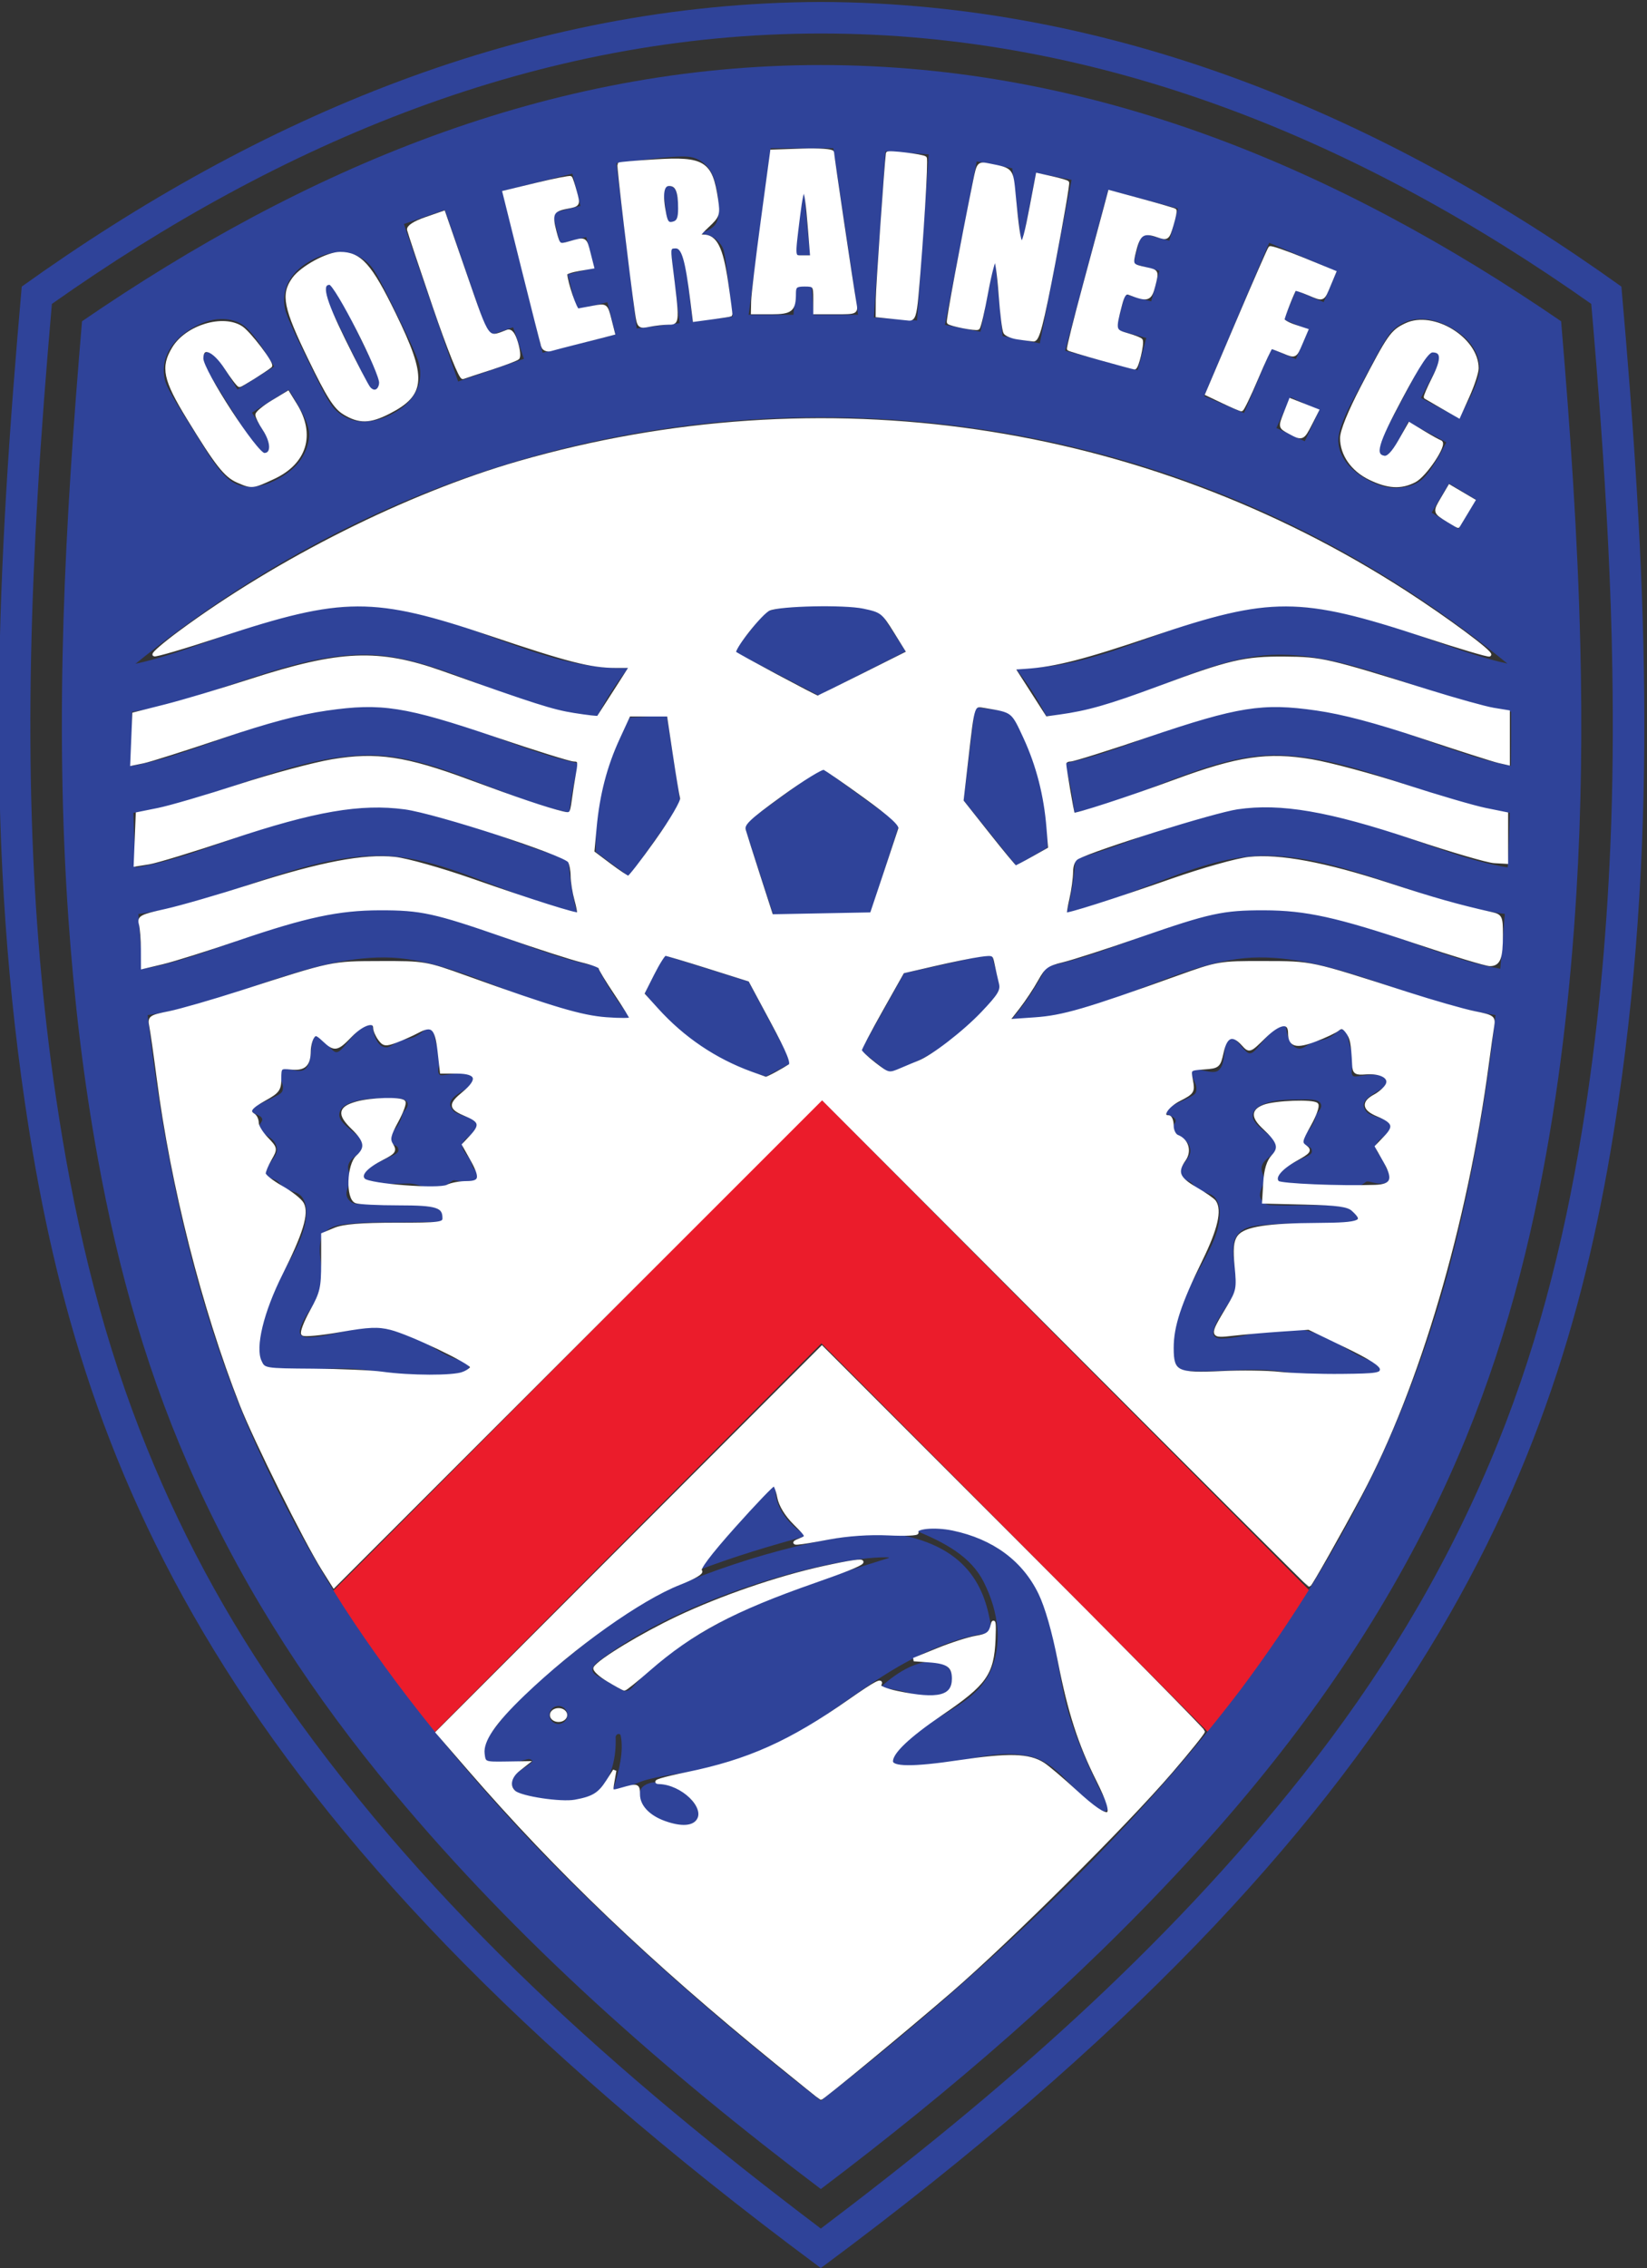 <?xml version="1.0" encoding="UTF-8" standalone="no"?>
<!-- Created with Inkscape (http://www.inkscape.org/) -->

<svg
   xmlns:dc="http://purl.org/dc/elements/1.1/"
   xmlns:cc="http://creativecommons.org/ns#"
   xmlns:rdf="http://www.w3.org/1999/02/22-rdf-syntax-ns#"
   xmlns:svg="http://www.w3.org/2000/svg"
   xmlns="http://www.w3.org/2000/svg"
   xmlns:sodipodi="http://sodipodi.sourceforge.net/DTD/sodipodi-0.dtd"
   xmlns:inkscape="http://www.inkscape.org/namespaces/inkscape"
   version="1.1"
   width="206.95"
   height="284.852"
   id="svg2"
   xml:space="preserve"
   inkscape:version="0.48.2 r9819"
   sodipodi:docname="Coleraine_FC.svg"><rect width="100%" height="100%" fill="#333333" stroke="none"/><sodipodi:namedview
     pagecolor="#ffffff"
     bordercolor="#666666"
     borderopacity="1"
     objecttolerance="10"
     gridtolerance="10"
     guidetolerance="10"
     inkscape:pageopacity="0"
     inkscape:pageshadow="2"
     inkscape:window-width="1024"
     inkscape:window-height="718"
     id="namedview14"
     showgrid="false"
     fit-margin-top="0"
     fit-margin-left="0"
     fit-margin-right="0"
     fit-margin-bottom="0"
     inkscape:zoom="1.4096604"
     inkscape:cx="-42.252802"
     inkscape:cy="127.41487"
     inkscape:window-x="-8"
     inkscape:window-y="-8"
     inkscape:window-maximized="1"
     inkscape:current-layer="g12" /><defs
     id="defs6" /><g
     transform="matrix(0.502,0,0,-0.502,-169.407,277.268)"
     id="g10"><g
       transform="scale(0.1,0.1)"
       id="g12"><path
         d="m 4147.599,1481.963 1283.5,1289.86 1293.72,-1300.66 -258.02,-350.18 -1036.09,1041.23 -1025.19,-1030.27 -257.92,350.02"
         inkscape:connector-curvature="0"
         id="path16"
         style="fill:#eb1c2b;fill-opacity:1;fill-rule:evenodd;stroke:none" /><path
         d="m 3429.077,4806.253 c 591.932,423.95 1263.052,709.87 2000.442,712.09 737.39,-2.22 1411.59,-288.14 2003.52,-712.09 61.08,-691.05 93.7,-1349.58 -7.69,-2040.47 -132.13,-900.44 -473.73,-1786.98 -1987.75,-2910.624 -2.4,-1.73 -5.21,-3.761 -8.53,-6.101 -2.82,2.086 -5.64,4.179 -8.46,6.265 -1513.87,1123.59 -1851.72,2010.05 -1983.844,2910.46 -101.387,690.89 -68.766,1349.42 -7.688,2040.47 z m 2000.442,633.18 c 707.65,0 1354.74,-271.9 1928.09,-676.52 17.44,-200.07 32.38,-400.23 42.31,-600.81 5.19,-104.71 8.81,-209.38 10.48,-314.2 2.34,-146.37 1.32,-292.4 -4.88,-438.66 -10.2,-240.31 -32.25,-477.78 -71.09,-715.17 -47.15,-288.29 -117.16,-562.11 -231.37,-831.34 -120.92,-285.03 -276.09,-538.89 -468.1,-781.54 -346.26,-437.596 -761.35,-797.749 -1205.74,-1133.475 -503.63,380.523 -971.91,794.275 -1336.73,1312.235 -152.12,215.98 -272.96,440.29 -368.4,686.68 -104.68,270.23 -166.8,544.37 -209.27,830.67 -34.21,230.68 -53.1,461.59 -60.523,694.65 -8.676,272.6 -1.215,544.22 14.723,816.43 9.28,158.37 21.71,316.49 35.48,474.53 572.87,404.32 1217.8,676.52 1925.02,676.52"
         inkscape:connector-curvature="0"
         id="path18"
         style="fill:#2f4399;fill-opacity:1;fill-rule:evenodd;stroke:none" /><path
         d="m 5429.519,5360.523 c 682.32,0 1295.18,-259.23 1852.65,-641.05 22.8,-269.79 41.56,-539.99 48.08,-810.72 4.99,-207.13 2.73,-413.51 -9.86,-620.34 -15.28,-250.81 -43.75,-498.3 -93.27,-744.74 -57.5,-286.15 -142.31,-553.62 -272.49,-815.14 -161.16,-323.78 -367.52,-603.58 -612.45,-869.05 -277.65,-300.918 -586.27,-566.062 -912.96,-812.871 -391.02,295.426 -756.84,617.426 -1070.74,994.211 -198.56,238.34 -362.35,488 -491.57,770.27 -120.19,262.52 -195.87,530.14 -247.4,813.92 -36.21,199.4 -59.6,399.13 -73.72,601.27 -17.34,248.29 -19.79,495.97 -12.24,744.71 7.59,250.04 25.33,499.24 46.4,748.49 556.85,381.59 1167.8,641.04 1849.57,641.04 z m -1368.49,-754.36 -91.86,-57.41 -38.45,61.54 c -11.18,17.89 -19.2,28.41 -23.93,31.66 -4.69,3.19 -10.41,2.73 -17.11,-1.47 -7.6,-4.74 -10.69,-10.4 -9.43,-17.07 1.39,-6.7 7.61,-18.97 18.78,-36.85 l 102.56,-164.13 c 10.75,-17.21 18.78,-27.73 24.05,-31.69 5.4,-3.99 11.57,-3.76 18.72,0.71 6.86,4.28 9.69,9.69 8.47,16.28 -1.17,6.52 -7.73,19.51 -19.84,38.88 l -27.65,44.26 91.86,57.4 8.57,-13.72 c 22.81,-36.5 36.4,-64.05 40.8,-82.54 4.41,-18.48 1.32,-39.06 -9.18,-61.57 -10.48,-22.51 -28.68,-41.96 -54.53,-58.11 -26.97,-16.86 -52.25,-25.81 -75.77,-26.95 -23.54,-1.13 -43.59,5.09 -60.01,18.76 -16.45,13.75 -35.49,37.91 -57.14,72.55 l -64.47,103.19 c -15.93,25.48 -26.95,45.11 -33.2,58.92 -6.17,13.86 -8.71,29.36 -7.35,46.58 1.29,17.17 7.46,33.98 18.58,50.35 11.15,16.29 26.67,30.76 46.56,43.19 27.12,16.94 52.78,25.62 76.87,26.17 24.15,0.49 43.85,-5.34 59.21,-17.49 15.29,-12.2 33.27,-34.84 53.9,-67.85 l 20.99,-33.59 z m 323.35,97.08 c 18.37,-37.66 30.48,-64.7 36.37,-81.18 5.84,-16.6 7.29,-33.58 4.29,-51.08 -3,-17.49 -10.79,-33.6 -23.27,-48.29 -12.48,-14.69 -29.34,-27.21 -50.43,-37.5 -20.05,-9.78 -39.67,-15.24 -58.82,-16.47 -19.22,-1.26 -36.79,2.29 -52.89,10.66 -16.11,8.37 -28.84,19.85 -38.25,34.32 -9.36,14.59 -23.48,41.14 -42.27,79.67 l -31.24,64.04 c -18.37,37.66 -30.48,64.7 -36.33,81.29 -5.89,16.48 -7.33,33.47 -4.25,51 3,17.5 10.71,33.57 23.27,48.3 12.48,14.69 29.26,27.18 50.42,37.5 20.06,9.78 39.68,15.24 58.82,16.47 19.15,1.23 36.8,-2.29 52.9,-10.66 16.1,-8.37 28.84,-19.85 38.17,-34.36 9.44,-14.56 23.44,-41.06 42.27,-79.67 l 31.24,-64.04 z m -157.36,75.54 c -8.51,17.45 -14.89,28.12 -19.25,32.05 -4.25,3.9 -9.39,4.42 -15.39,1.49 -5.13,-2.5 -8.04,-6.36 -8.8,-11.62 -0.87,-5.22 3.44,-17.48 12.88,-36.83 l 85.26,-174.81 c 10.64,-21.8 18.13,-34.76 22.33,-38.97 4.24,-4.28 9.66,-4.77 16.13,-1.61 6.64,3.23 9.4,8.2 8.44,14.97 -1.07,6.8 -6.9,21.17 -17.68,43.27 l -83.92,172.06 z m 261.12,219.31 108.52,-315.14 62.3,21.44 27.14,-78.83 -164.8,-56.74 -135.66,393.98 102.5,35.29 z m 143.91,47.02 175.34,43.72 20.17,-80.89 -70.15,-17.49 19.1,-76.64 65.64,16.37 19.19,-76.98 -65.64,-16.36 22.17,-88.91 77.15,19.23 20.17,-80.89 -182.34,-45.46 -100.8,404.3 z m 285.33,69.93 76.12,9.35 c 50.75,6.23 85.34,8.53 103.79,6.81 18.44,-1.72 34.32,-9.95 47.62,-24.6 13.32,-14.74 22.14,-39.68 26.47,-74.99 3.96,-32.18 2.6,-54.29 -4.06,-66.35 -6.58,-12.05 -21.55,-20.62 -44.82,-25.69 21.93,-2.7 37.18,-8 45.6,-15.99 8.32,-7.92 13.94,-15.47 16.59,-22.66 2.74,-7.19 6.12,-27.49 10.22,-60.88 l 13.39,-109.09 -99.84,-12.25 -16.87,137.42 c -2.72,22.15 -6.23,35.61 -10.37,40.5 -4.14,4.8 -13.62,6.38 -28.36,4.58 l 22.9,-186.52 -107.6,-13.21 -50.78,413.57 z m 116.28,-57.5 11.3,-92 c 12.03,1.48 20.29,4.18 24.76,8.09 4.48,3.92 5.59,15.03 3.35,33.25 l -2.78,22.67 c -1.61,13.17 -5.02,21.42 -10.23,24.95 -5.21,3.52 -14.02,4.56 -26.4,3.04 z m 426.72,94.87 62.02,-416.68 -110.95,0 -5.36,74.94 -38.92,0 -6.41,-74.94 -112.19,0 55.08,416.68 156.73,0 z m -57.37,-267.95 c -5.53,47.18 -10.98,105.52 -16.51,174.83 -10.98,-79.68 -17.84,-137.93 -20.56,-174.83 l 37.07,0 z m 296.17,252.6 -29.07,-415.67 -108.14,7.56 29.07,415.67 108.14,-7.56 z m 357.71,-63.67 -79.51,-409.03 -93.23,18.12 -19.22,196.69 -36.14,-185.93 -88.91,17.28 79.5,409.03 88.92,-17.28 23.87,-195.81 35.8,184.2 88.92,-17.27 z m 91.74,-25.1 174.55,-46.78 -21.58,-80.53 -69.84,18.72 -20.44,-76.29 65.34,-17.51 -20.53,-76.63 -65.34,17.51 -23.71,-88.51 76.79,-20.57 -21.58,-80.54 -181.51,48.64 107.85,402.49 z m 402.84,-132.48 168.93,-71.7 -32.57,-76.75 -69.15,29.35 -30.86,-72.7 61.55,-26.12 -31,-73.03 -61.54,26.12 -68.38,-161.08 -99.79,42.36 162.81,383.55 z m 125.05,-419.55 -35.9,-76.99 -71.19,33.19 35.91,77 71.18,-33.2 z m 350.43,-19.31 -95.65,50.85 34.07,64.07 c 9.9,18.62 15,30.83 15.46,36.56 0.42,5.65 -2.85,10.37 -9.83,14.08 -7.91,4.2 -14.36,4.05 -19.5,-0.38 -5.11,-4.55 -12.62,-16.07 -22.52,-34.69 l -90.87,-170.88 c -9.52,-17.92 -14.62,-30.13 -15.41,-36.68 -0.76,-6.66 2.53,-11.89 9.98,-15.85 7.13,-3.79 13.23,-3.55 18.33,0.8 5.06,4.28 13.03,16.46 23.75,36.62 l 24.5,46.08 95.64,-50.85 -7.59,-14.27 c -20.21,-38.01 -37.27,-63.57 -51.08,-76.62 -13.81,-13.06 -33.18,-20.67 -57.91,-22.84 -24.74,-2.17 -50.69,3.87 -77.6,18.18 -28.08,14.92 -48.48,32.34 -61.22,52.15 -12.75,19.81 -17.39,40.29 -13.75,61.34 3.67,21.13 15.07,49.69 34.25,85.76 l 57.13,107.43 c 14.1,26.53 25.59,45.89 34.43,58.21 8.91,12.27 21.07,22.23 36.66,29.66 15.51,7.47 33.16,10.53 52.89,9.09 19.69,-1.52 39.97,-7.73 60.68,-18.73 28.24,-15.02 48.58,-32.9 61.11,-53.49 12.49,-20.67 17.3,-40.64 14.46,-60.03 -2.93,-19.33 -13.54,-46.23 -31.82,-80.59 l -18.59,-34.98 z m 42.2,-203.82 -43.75,-72.81 -67.32,40.45 43.75,72.81 67.32,-40.45 z m -376.07,-275.54 c -1.52,0.24 -3.04,0.47 -4.56,0.7 -1.92,0.3 -3.84,0.6 -5.77,0.88 -1.42,0.21 -2.85,0.4 -4.28,0.61 -1.98,0.28 -3.95,0.56 -5.93,0.82 -1.47,0.2 -2.95,0.38 -4.42,0.57 -2.01,0.26 -4.01,0.51 -6.03,0.76 -1.48,0.18 -2.97,0.34 -4.46,0.52 -1.88,0.21 -3.75,0.42 -5.63,0.62 -1.67,0.18 -3.34,0.35 -5.02,0.52 -1.84,0.18 -3.69,0.36 -5.54,0.53 -1.63,0.15 -3.26,0.3 -4.9,0.44 -1.88,0.17 -3.76,0.32 -5.65,0.47 -1.6,0.12 -3.2,0.25 -4.8,0.36 -2.02,0.15 -4.05,0.28 -6.07,0.41 -1.55,0.1 -3.09,0.2 -4.64,0.29 -1.92,0.11 -3.85,0.21 -5.78,0.3 -1.66,0.09 -3.32,0.18 -4.98,0.25 -2.03,0.09 -4.06,0.15 -6.1,0.22 -1.54,0.06 -3.09,0.12 -4.64,0.16 -2.34,0.07 -4.69,0.11 -7.04,0.16 -1.26,0.02 -2.51,0.05 -3.76,0.07 -3.63,0.05 -7.28,0.07 -10.95,0.06 -217.88,-0.44 -423.93,-163.72 -656.29,-155.13 29.73,-36.78 55.75,-76.99 77.46,-119.98 192.6,3.48 388.11,152.22 580.67,153.18 3.15,0.01 6.3,0.01 9.44,-0.04 0.95,-0.01 1.89,-0.04 2.84,-0.06 2.22,-0.04 4.44,-0.09 6.65,-0.15 1.13,-0.04 2.26,-0.09 3.39,-0.14 1.96,-0.07 3.92,-0.14 5.88,-0.24 1.46,-0.07 2.94,-0.16 4.4,-0.24 1.66,-0.1 3.33,-0.19 4.99,-0.3 1.44,-0.09 2.87,-0.2 4.3,-0.3 1.7,-0.13 3.39,-0.25 5.09,-0.39 1.45,-0.12 2.91,-0.25 4.36,-0.38 1.69,-0.15 3.38,-0.31 5.07,-0.47 1.42,-0.14 2.85,-0.29 4.27,-0.44 1.65,-0.18 3.3,-0.36 4.95,-0.54 1.55,-0.18 3.1,-0.37 4.65,-0.55 1.59,-0.2 3.2,-0.39 4.79,-0.6 l 4.22,-0.56 c 1.72,-0.23 3.44,-0.47 5.15,-0.72 1.48,-0.21 2.97,-0.42 4.44,-0.65 1.58,-0.24 3.16,-0.48 4.74,-0.73 1.51,-0.24 3.04,-0.48 4.55,-0.73 1.56,-0.26 3.11,-0.52 4.67,-0.79 1.58,-0.26 3.17,-0.54 4.75,-0.82 1.62,-0.29 3.23,-0.58 4.84,-0.88 1.37,-0.25 2.74,-0.5 4.1,-0.76 1.93,-0.37 3.85,-0.75 5.78,-1.13 l 3.42,-0.67 c 2.12,-0.43 4.25,-0.88 6.37,-1.33 l 2.84,-0.59 c 2.16,-0.46 4.32,-0.94 6.48,-1.42 l 2.95,-0.65 c 144.36,-32.55 286.59,-101.79 438.57,-125.45 l 0.14,-0.03 c 0.18,-45.11 0,-90.22 -0.61,-135.34 -184.22,34.52 -362.24,149 -596.33,148.53 -174.45,-0.35 -341.3,-105.1 -520.14,-142.45 11.45,-39.63 19.5,-80.82 23.82,-123.18 165.76,33.39 333.04,142.87 498.15,143.7 198.64,0.99 386.19,-114.6 591.97,-144.08 -1.15,-38.45 -2.61,-76.89 -4.42,-115.34 -0.36,-7.15 -0.73,-14.3 -1.11,-21.45 -189.97,30.58 -371.47,151.78 -612.33,151.3 -158.03,-0.32 -309.82,-86.31 -469.95,-130.26 -2.83,-46.22 -10.1,-91.15 -21.37,-134.35 164.12,34.55 329.7,141.87 493.15,142.68 202.28,1.01 393.05,-118.87 603.28,-145.6 -3.24,-45.79 -6.97,-91.53 -11.23,-137.22 -187.64,32.23 -367.76,150.73 -605.91,150.25 -177.57,-0.36 -347.27,-108.88 -529.77,-144.38 -23.85,-47.62 -52.98,-91.83 -86.57,-131.79 l 32.53,0.97 c 194.21,0.97 391.43,152.3 585.64,153.27 198.7,0.99 386.29,-114.66 592.14,-144.1 -7.76,-68.48 -16.78,-136.84 -27.19,-205.04 -25.25,-160.64 -58,-319.36 -102.01,-475.96 -44.76,-154.59 -100.3,-304.2 -168.67,-449.93 -94.51,-196.65 -208.54,-380.51 -339.02,-555.23 -114.33,-150.39 -238.55,-291.26 -369.97,-426.89 -213.14,-216.912 -441.98,-416.455 -681.92,-603.166 l -1.53,1.188 c -257.63,201.695 -502.61,416.156 -728.7,652.918 -170.91,182.09 -328.78,372.95 -464.76,582.59 -96,150.83 -179.12,307.78 -248.35,472.65 -94.43,230.9 -157.14,470.05 -200.24,715.47 -16.6,96.73 -30.31,193.79 -41.49,291.19 206.42,29.1 394.42,145.3 593.59,144.31 194.21,-0.97 391.43,-152.3 585.64,-153.27 l 32.53,-0.97 c -33.58,39.96 -62.72,84.17 -86.57,131.79 -182.5,35.5 -352.2,144.02 -529.77,144.38 -238.83,0.48 -419.3,-118.7 -607.52,-150.53 l -1,10.57 c -3.77,42.23 -7.11,84.48 -10.03,126.75 210.79,26.37 401.96,146.8 604.69,145.78 163.45,-0.81 329.03,-108.13 493.16,-142.68 -11.28,43.2 -18.55,88.13 -21.38,134.35 -160.12,43.95 -311.92,129.94 -469.95,130.26 -241.36,0.48 -423.12,-121.23 -613.51,-151.5 -2.34,45.58 -4.2,91.18 -5.64,136.81 206.29,29.17 394.2,145.25 593.26,144.26 165.11,-0.83 332.39,-110.31 498.15,-143.7 4.32,42.36 12.37,83.55 23.83,123.18 -178.85,37.35 -345.7,142.1 -520.14,142.45 -234.74,0.47 -413.09,-114.64 -597.84,-148.82 -0.2,13.17 -0.38,26.33 -0.51,39.49 -0.22,31.97 -0.25,63.95 -0.09,95.91 112.64,17.28 219.91,59.75 326.64,93.94 l 0.43,0.14 c 31.54,10.1 63.04,19.48 94.62,27.26 l 0.57,0.14 c 2.95,0.73 5.9,1.44 8.86,2.13 l 1.07,0.25 c 2.61,0.61 5.24,1.22 7.86,1.81 l 3.11,0.69 c 2.12,0.47 4.24,0.94 6.37,1.4 l 2.82,0.59 c 2.15,0.45 4.3,0.9 6.45,1.34 l 3.16,0.63 c 2.04,0.4 4.06,0.8 6.1,1.18 l 3.73,0.7 c 1.74,0.32 3.48,0.64 5.23,0.95 1.41,0.25 2.82,0.49 4.23,0.74 1.78,0.3 3.56,0.6 5.34,0.89 l 4.01,0.65 c 1.71,0.26 3.41,0.53 5.11,0.79 1.43,0.21 2.85,0.42 4.28,0.63 1.73,0.24 3.46,0.48 5.19,0.72 l 4.27,0.57 c 1.57,0.2 3.14,0.39 4.72,0.58 1.57,0.19 3.13,0.38 4.7,0.56 1.62,0.18 3.24,0.36 4.86,0.53 1.49,0.16 2.98,0.31 4.48,0.46 1.55,0.15 3.11,0.29 4.67,0.43 1.6,0.15 3.19,0.29 4.78,0.42 1.53,0.13 3.06,0.24 4.59,0.35 1.6,0.12 3.19,0.24 4.79,0.34 1.52,0.11 3.05,0.19 4.57,0.27 1.59,0.1 3.18,0.2 4.77,0.27 1.88,0.1 3.76,0.16 5.64,0.23 1.21,0.05 2.42,0.11 3.63,0.15 1.98,0.06 3.97,0.09 5.95,0.13 1.2,0.03 2.4,0.06 3.6,0.08 3.12,0.04 6.25,0.05 9.38,0.04 192.55,-0.96 388.06,-149.7 580.66,-153.18 21.72,42.99 47.73,83.2 77.46,119.98 -232.36,-8.59 -438.41,154.69 -656.29,155.13 -3.68,0.01 -7.35,-0.01 -11,-0.06 -1.14,-0.02 -2.26,-0.05 -3.39,-0.07 -2.49,-0.04 -4.97,-0.09 -7.44,-0.16 -1.41,-0.04 -2.82,-0.09 -4.23,-0.15 -2.2,-0.07 -4.41,-0.14 -6.6,-0.24 -1.55,-0.07 -3.09,-0.15 -4.63,-0.22 -2.03,-0.11 -4.05,-0.21 -6.07,-0.32 -1.52,-0.09 -3.03,-0.19 -4.55,-0.29 -2.06,-0.13 -4.12,-0.26 -6.18,-0.41 -1.55,-0.11 -3.09,-0.24 -4.64,-0.36 -1.97,-0.16 -3.94,-0.32 -5.91,-0.48 l -4.65,-0.42 c -1.93,-0.18 -3.85,-0.37 -5.77,-0.56 -1.65,-0.17 -3.3,-0.34 -4.94,-0.52 -1.87,-0.2 -3.73,-0.41 -5.59,-0.62 -1.52,-0.17 -3.04,-0.34 -4.56,-0.53 -1.99,-0.24 -3.98,-0.49 -5.96,-0.74 -1.48,-0.19 -2.95,-0.38 -4.43,-0.58 -2,-0.26 -4,-0.54 -5.99,-0.83 -1.42,-0.2 -2.85,-0.4 -4.27,-0.61 -1.94,-0.28 -3.88,-0.59 -5.83,-0.89 -1.49,-0.23 -2.98,-0.45 -4.46,-0.69 -2.24,-0.36 -4.47,-0.73 -6.7,-1.11 -1.05,-0.17 -2.1,-0.34 -3.15,-0.52 -2.69,-0.47 -5.37,-0.94 -8.04,-1.43 l -2.11,-0.38 c -6.77,-1.25 -13.49,-2.57 -20.17,-3.96 l -1.38,-0.29 c -2.95,-0.62 -5.9,-1.25 -8.84,-1.89 l -1.03,-0.24 c -2.87,-0.63 -5.72,-1.27 -8.58,-1.93 l -2.66,-0.62 c -2.47,-0.58 -4.94,-1.16 -7.4,-1.75 l -2.35,-0.57 c -2.43,-0.59 -4.86,-1.19 -7.28,-1.8 l -2.7,-0.68 c -2.48,-0.63 -4.96,-1.26 -7.43,-1.91 l -2,-0.53 c -2.61,-0.68 -5.23,-1.38 -7.83,-2.09 l -1.79,-0.48 c -2.83,-0.77 -5.66,-1.55 -8.48,-2.34 l -0.85,-0.24 c -3.11,-0.88 -6.21,-1.76 -9.3,-2.65 l -0.18,-0.05 c -119.41,-34.53 -227.21,-84 -336.45,-107.57 l -0.04,-0.01 c 619.61,500.79 1258.67,616.69 1715.9,616.69 448.62,-0.01 1102.86,-112.87 1718.34,-616.23 -108.47,23.73 -215.61,72.76 -334.18,107.06 l -1,0.28 c -2.8,0.81 -5.61,1.61 -8.42,2.4 l -1.83,0.51 c -2.5,0.7 -4.99,1.39 -7.5,2.07 l -2.84,0.77 c -2.19,0.59 -4.39,1.18 -6.59,1.76 l -3.29,0.86 c -2.06,0.54 -4.11,1.06 -6.18,1.59 l -3.74,0.94 c -2.1,0.53 -4.2,1.05 -6.31,1.56 l -3.09,0.76 c -2.28,0.54 -4.56,1.08 -6.85,1.61 l -3.14,0.73 c -2.49,0.58 -5,1.14 -7.5,1.69 l -2.08,0.47 c -2.58,0.56 -5.17,1.11 -7.76,1.66 l -2.44,0.51 c -6.62,1.38 -13.28,2.69 -19.98,3.93 l -0.14,0.02 -0.4,0.07 c -3.24,0.6 -6.48,1.18 -9.74,1.74 l -2.65,0.44 c -2.37,0.4 -4.74,0.8 -7.13,1.18 z m -1261.94,-394.79 194.7,-141.46 -74.37,-228.89 -240.67,0 -74.37,228.89 194.71,141.46 z m -7.55,180.43 218.01,110.27 -62.83,97.54 c -47.08,13.49 -96.57,20.73 -147.67,20.73 -48.95,0 -96.44,-6.61 -141.74,-19.03 l -77.78,-99.24 212.01,-110.27 z m -345.5,-271.37 -34.47,221.21 -92.94,-4.97 c -53.8,-91.83 -84.92,-200.18 -84.92,-316.25 0,-6.73 0.15,-13.42 0.35,-20.1 l 83.25,-61.75 128.73,181.86 z m 708.43,9.02 28.45,233.24 87.92,-11.74 c 59.1,-94.79 93.55,-208.39 93.55,-330.53 0,-3.05 -0.06,-6.07 -0.1,-9.11 l -78.08,-45.67 -131.74,163.81 z m -148.66,-432.33 218.82,48.41 23.35,-89.67 c -70.18,-97.16 -167.71,-170.92 -280.39,-208.23 l -70.19,55.57 108.41,193.92 z m -389.47,-21.05 -212.8,66.45 -47.11,-95.25 c 75.84,-101.16 181.8,-175.73 303.49,-208.43 l 64.83,34.29 -108.41,202.94"
         inkscape:connector-curvature="0"
         id="path20"
         style="fill:#2f4399;fill-opacity:1;fill-rule:evenodd;stroke:none" /><path
         d="m 4706.599,1115.164 c 2.58,2.21 -3.05,9.43 -12.71,6.74 -20.24,-5.62 -41.73,-12.11 -62.79,-12.71 -9.76,-0.28 -10.24,1.49 -22.99,1.45 -29.67,-0.09 -28,45.34 -15.03,62.4 19.96,26.26 40.48,55.5 66.82,83.73 40.37,43.26 92.34,84.47 143.9,126.3 80.43,65.26 163.34,129.25 255.38,168.87 186.68,80.35 452.07,150.85 571.36,130.81 188.95,-37.11 215.51,-161.39 227.05,-245.09 -70.67,-4 -161.73,-42.12 -234.58,-84.19 -112.51,-64.97 -202.13,-148.11 -317.24,-198.47 -167.96,-73.48 -209.54,-59.37 -306.61,-82.94 -33.71,-8.18 -44.98,-21.14 -90.33,-26.83 16.14,48.8 27.24,97.19 19.53,135.32 -1.69,8.4 -13.09,4.24 -12.77,-3.75 1.91,-49.17 -9.97,-99.1 -37.58,-128.56 -21.73,-23.17 -52.42,-28.28 -83.45,-30.08 -40.64,-2.35 -85.97,3.33 -123.29,19.55 -13.16,5.72 -24.28,30.25 -8.29,45.1 13.32,12.37 25.15,16.45 43.62,32.35 z m 276.17,-62.91 c -18.83,-18 0.53,-57.98 28.55,-73.63 33.62,-18.78 89.64,-32.23 106.69,-13.53 20.35,22.34 -12.17,59.96 -37.57,78.14 -26.55,19 -74.07,31.57 -97.67,9.02 z m 592.05,246.44 c 58.11,2.51 90.46,-24.14 139.76,-19.53 29.38,2.74 47.43,23.16 45.08,43.57 -3.55,30.79 -24.55,43.2 -48.09,43.58 -49.73,0.8 -96.68,-31.06 -136.75,-67.62 z m -272.07,500.93 c -62.4,-66.56 -122.69,-135.18 -181.92,-205.58 88.71,34.08 181.93,62.14 275.15,87.21 -38.05,17.16 -82.15,67.77 -79.32,112.58 0.67,10.67 -5.27,15 -13.91,5.79 z m 364.97,-105.98 c 93.06,26.02 224.87,-32.57 288.18,-121.57 59.24,-83.28 59.42,-199.6 86.09,-306.86 20.74,-83.43 64.49,-180.81 103.03,-253 10.78,-20.19 -5.91,-26.28 -22.51,-15 -66.12,44.92 -99.05,116.9 -171.11,132.08 -107.53,22.66 -181.04,-31.46 -330.2,-22.52 -20.14,1.21 -15.85,13.25 -10.51,21.02 69.38,100.93 191.85,115.74 238.65,205.62 37.45,71.94 24.81,157.44 -12.01,231.15 -32.37,64.81 -97.56,99.06 -169.61,129.08 z m -800.34,-361.69 c 19.22,-11.43 38.91,-22.08 58.15,-33.48 9,-5.33 18.93,-11.2 32.51,3.86 66.13,73.35 141.07,119.98 221.99,163.7 112.92,61 248.42,106.28 403.16,154.31 19.71,6.12 22.08,6.71 8.26,6.78 -135.93,0.63 -507.97,-97.44 -720.82,-262.03 -13.83,-10.69 -19.48,-23.48 -3.25,-33.14 z m -94.99,-76.84 c 12.45,0 22.54,-10.09 22.54,-22.54 0,-12.45 -10.09,-22.54 -22.54,-22.54 -12.45,0 -22.54,10.09 -22.54,22.54 0,12.45 10.09,22.54 22.54,22.54"
         inkscape:connector-curvature="0"
         id="path22"
         style="fill:#2f4399;fill-opacity:1;fill-rule:evenodd;stroke:none" /><path
         d="m 4141.129,2496.183 c 3.89,-105.35 -114.27,-187.57 -118.79,-353.35 -0.46,-17.06 8.57,-45.01 39.09,-46.6 77.59,-4.04 154.91,9.45 229.5,-0.51 84.79,-11.31 164.9,-22.21 242.62,-7.76 21.95,4.08 15.68,27.54 5.27,29.31 -64.2,10.91 -106.78,65.89 -189.46,81.96 -74.14,14.4 -139.07,-20.95 -203.72,-21.81 -13.06,-0.17 -22.86,5.24 -20.3,18.05 7.48,37.42 53.74,80.09 56.38,111.26 3.39,39.99 -12.09,73.35 -4.51,112.77 1.6,8.34 8.47,20.21 18.96,27.78 15.19,10.95 36.1,12.81 58.97,14.78 29.41,2.53 61.57,3.31 83.78,3.18 45.46,-0.26 89.04,0.99 129.98,0.87 39.44,-0.12 3.11,38.38 -10.53,41.34 -25.48,5.54 -57.53,3.32 -82.75,3.39 -36.85,0.1 -71.31,-1.41 -108.2,0.37 -16.02,0.78 -25.1,14.83 -25.55,24.06 -0.69,13.93 9.77,25.13 9.77,39.09 0,14.91 -9.23,21.96 -4.52,36.09 6.95,20.85 38.26,26.9 37.6,48.87 -0.7,23.38 -62.42,48.04 -60.87,75.89 0.47,8.51 4.88,16.81 16.38,23.42 14.79,8.51 37.74,14.25 60.2,15.71 24.44,1.59 12.48,0.29 45.2,1.21 26.24,0.74 49.12,0.13 49.6,-15.48 0.34,-11.12 -11.7,-16.59 -13.48,-25.32 -3.03,-14.79 -10.87,-27.87 -18.09,-36.11 -8.19,-9.34 -15.58,-13.55 -14.29,-26.52 1.83,-18.32 21.26,-8.61 22.56,-25.59 0.81,-10.58 -16.73,-14.35 -31.63,-22.23 -14.28,-7.54 -32.32,-15.47 -42.8,-22.86 -8.44,-5.96 -13.53,-14.57 -12.47,-21.99 1.07,-7.43 8.3,-13.66 15.49,-14.86 29.72,-4.96 66.91,-2.48 97.35,-2.23 24.5,0.19 44.16,-15.16 70.76,-12.75 15.13,1.37 24.92,10.38 39.37,20.23 4.57,2.6 18.88,-3.86 31.98,-4.66 9.97,-0.62 20.99,0.66 26.54,6.55 5.54,5.9 5.62,16.4 -4.79,26.7 -7.13,7.05 -5.02,16.76 -13.98,28.53 -7.91,10.39 -15.45,20.47 -15.7,29.32 -0.59,21.06 31.54,26.99 36.82,47.38 6.13,23.67 -36.49,24.21 -56.37,37.59 -4.07,2.73 -9.54,10.68 -10.82,16.45 -5.33,23.87 46.02,39.98 57.43,54.97 2.51,3.29 3.03,19.38 -6.75,21.79 -38.88,9.54 -72.55,-6.93 -78.2,0.75 -7.61,10.36 2.74,23.98 2.14,36.08 -1.13,23.11 -13.48,41.81 -14.92,69.18 -0.43,7.96 -11.68,14.15 -20.28,8.28 -9.01,-6.15 -16.54,-14.46 -29.57,-20.07 -13.03,-5.62 -25.5,-5.66 -32.19,-7.61 -14.27,-4.15 -26.37,-18.43 -38.23,-18.18 -18.64,0.39 -29.76,22.9 -33.83,51.11 -2.25,15.55 -17.12,7.77 -21.04,4.51 -40.6,-33.74 -54.13,-66.53 -69.18,-67.66 -11.64,-0.87 -29.25,32.2 -44.34,39.85 -4.81,2.44 -10.38,1.06 -12.79,-3.76 -10.34,-20.7 -2.87,-63.63 -22.17,-78.91 -15.11,-11.96 -55.06,9.31 -64.27,1.48 -4.88,-4.16 -1.16,-16.89 0.73,-21.04 5.56,-12.16 10.64,-20.02 7.9,-33.1 -1.62,-7.67 -10.61,-11.53 -28.65,-20.59 -10.38,-5.21 -21.87,-10.07 -30.87,-14.32 -16.07,-7.57 -20.8,-15.21 -14.24,-21.01 5.78,-5.13 20.64,-6.56 22.62,-16.21 1.68,-8.2 -15.49,-16.45 -5.64,-27.81 13.83,-15.96 40.2,-18.79 42.47,-47.38 1.72,-21.51 -35.61,-45.28 -28.93,-64.27 2.89,-8.21 14.86,-6.96 28.45,-14.49 6.55,-3.62 11.46,-13.69 18.65,-18.15 12.86,-7.96 29.43,-8.94 39.89,-17.68 10.45,-8.74 14.81,-25.25 15.26,-37.28"
         inkscape:connector-curvature="0"
         id="path24"
         style="fill:#2f4399;fill-opacity:1;fill-rule:evenodd;stroke:none" /><path
         d="m 6427.589,2493.173 c 3.89,-105.36 -114.27,-187.57 -118.79,-353.35 -0.46,-17.06 8.58,-45.02 39.09,-46.61 77.59,-4.03 154.92,9.45 229.5,-0.5 84.79,-11.32 164.9,-22.21 242.62,-7.77 21.96,4.08 15.68,27.55 5.27,29.32 -64.2,10.91 -106.78,65.89 -189.46,81.95 -74.14,14.4 -139.07,-20.95 -203.71,-21.8 -13.07,-0.17 -22.87,5.23 -20.31,18.04 7.48,37.43 53.74,80.1 56.38,111.26 3.39,40 -12.08,73.35 -4.51,112.77 1.61,8.35 8.48,20.22 18.97,27.79 15.18,10.95 36.09,12.8 58.96,14.77 29.41,2.54 61.57,3.32 83.79,3.19 45.45,-0.27 89.04,0.98 129.97,0.86 39.44,-0.11 3.11,38.39 -10.53,41.35 -25.47,5.53 -57.53,3.32 -82.74,3.39 -36.86,0.1 -71.32,-1.42 -108.21,0.37 -16.02,0.77 -25.09,14.83 -25.55,24.05 -0.69,13.94 9.78,25.14 9.78,39.1 0,14.9 -9.23,21.96 -4.53,36.09 6.95,20.85 38.26,26.9 37.6,48.86 -0.7,23.39 -62.42,48.05 -60.87,75.89 0.48,8.51 4.89,16.81 16.39,23.42 14.78,8.51 37.73,14.26 60.19,15.72 24.45,1.59 12.49,0.29 45.2,1.21 26.24,0.74 49.12,0.13 49.6,-15.48 0.35,-11.12 -11.7,-16.59 -13.48,-25.33 -3.03,-14.78 -10.87,-27.86 -18.09,-36.1 -8.18,-9.34 -15.58,-13.56 -14.28,-26.52 1.82,-18.33 21.25,-8.61 22.55,-25.6 0.81,-10.57 -16.72,-14.34 -31.63,-22.22 -14.27,-7.55 -32.32,-15.47 -42.79,-22.86 -8.45,-5.96 -13.54,-14.57 -12.47,-21.99 1.06,-7.43 8.3,-13.66 15.49,-14.86 29.72,-4.97 66.9,-2.49 97.35,-2.24 24.49,0.2 44.15,-15.15 70.76,-12.74 15.12,1.37 24.92,10.38 39.36,20.23 4.58,2.6 18.88,-3.86 31.99,-4.67 9.96,-0.61 20.99,0.67 26.53,6.56 5.55,5.89 5.62,16.4 -4.78,26.69 -7.14,7.06 -5.03,16.77 -13.99,28.54 -7.91,10.38 -15.44,20.46 -15.69,29.32 -0.6,21.06 31.54,26.98 36.82,47.37 6.13,23.68 -36.49,24.22 -56.38,37.6 -4.07,2.73 -9.54,10.68 -10.82,16.44 -5.33,23.87 46.02,39.99 57.44,54.98 2.5,3.28 3.03,19.38 -6.76,21.79 -38.87,9.53 -72.55,-6.94 -78.2,0.75 -7.61,10.36 2.74,23.98 2.15,36.08 -1.13,23.11 -13.48,41.8 -14.93,69.18 -0.42,7.96 -11.68,14.15 -20.28,8.28 -9.01,-6.15 -16.54,-14.46 -29.56,-20.08 -13.03,-5.62 -25.51,-5.66 -32.2,-7.61 -14.26,-4.14 -26.37,-18.43 -38.23,-18.18 -18.64,0.4 -29.75,22.91 -33.83,51.11 -2.25,15.56 -17.11,7.77 -21.04,4.51 -40.59,-33.74 -54.13,-66.52 -69.18,-67.65 -11.64,-0.88 -29.24,32.2 -44.34,39.85 -4.81,2.44 -10.37,1.06 -12.78,-3.76 -10.34,-20.7 -2.88,-63.64 -22.18,-78.91 -15.11,-11.97 -55.06,9.3 -64.26,1.48 -4.89,-4.16 -1.17,-16.89 0.72,-21.05 5.56,-12.15 10.65,-20.01 7.9,-33.09 -1.61,-7.67 -10.6,-11.53 -28.64,-20.59 -10.38,-5.22 -21.88,-10.07 -30.88,-14.32 -16.07,-7.58 -20.79,-15.21 -14.24,-21.02 5.78,-5.12 20.64,-6.56 22.62,-16.21 1.69,-8.19 -15.48,-16.44 -5.64,-27.8 13.83,-15.96 40.2,-18.79 42.48,-47.38 1.72,-21.51 -35.61,-45.29 -28.94,-64.27 2.89,-8.22 14.86,-6.97 28.46,-14.49 6.54,-3.62 11.45,-13.69 18.65,-18.15 12.85,-7.97 29.42,-8.94 39.88,-17.68 10.46,-8.75 14.81,-25.26 15.26,-37.28"
         inkscape:connector-curvature="0"
         id="path26"
         style="fill:#2f4399;fill-opacity:1;fill-rule:evenodd;stroke:none" /><path
         style="color:#000000;fill:#ffffff;fill-opacity:1;fill-rule:nonzero;stroke:#ffffff;stroke-width:8.675px;stroke-linecap:butt;stroke-linejoin:miter;stroke-miterlimit:4;stroke-opacity:1;stroke-dasharray:none;stroke-dashoffset:0;marker:none;visibility:visible;display:inline;overflow:visible;enable-background:accumulate"
         d="m 4183.775,1597.66 c -44.336,70.432 -170.164,323.182 -204.702,411.183 -95.797,244.085 -172.748,546.921 -208.296,819.74 -7.46,57.252 -15.622,114.502 -18.139,127.224 -4.373,22.109 -2.349,23.579 45.833,33.315 27.725,5.602 108.961,29.018 180.526,52.036 231.209,74.367 224.893,73.031 346.98,73.371 111.404,0.308 114.028,-0.139 216.863,-37.101 217.472,-78.165 286.789,-98.701 349.149,-103.44 34.59,-2.629 62.89,-2.356 62.89,0.605 0,2.961 -17.566,31.576 -39.035,63.588 -21.469,32.012 -39.035,60.992 -39.035,64.399 0,3.407 -20.342,11.075 -45.204,17.039 -24.862,5.964 -111.716,33.953 -193.008,62.197 -175.938,61.127 -210.029,68.559 -313.49,68.338 -102.931,-0.221 -185.245,-17.77 -354.784,-75.644 -76.336,-26.058 -161.237,-52.724 -188.67,-59.259 l -49.878,-11.881 -0.119,44.772 c -0.066,24.625 -2.35,53.089 -5.078,63.254 -4.532,16.887 0.906,19.785 63.009,33.58 37.383,8.304 133.601,36.138 213.819,61.853 174.598,55.971 282.745,76.55 359.232,68.359 29.942,-3.207 115.875,-27.345 191.045,-53.664 153.929,-53.894 265.368,-89.107 269.542,-85.17 1.54,1.453 -1.365,17.646 -6.458,35.985 -5.092,18.339 -9.34,45.053 -9.44,59.366 -0.099,14.313 -3.34,31 -7.2,37.083 -12.03,18.956 -333.158,123.297 -411.889,133.831 -111.266,14.887 -226.661,-4.992 -436.828,-75.252 -93.418,-31.23 -185.139,-59.227 -203.823,-62.215 l -33.971,-5.432 2.572,63.699 2.572,63.7 52.546,10.608 c 28.9,5.834 119.768,32.409 201.928,59.054 82.16,26.645 187.046,54.809 233.079,62.586 110.31,18.637 183.448,7.772 340.862,-50.635 120.519,-44.717 195.502,-70.077 235.265,-79.567 21.329,-5.09 23.043,-3.147 27.629,31.325 2.689,20.214 7.605,51.39 10.925,69.281 5.117,27.58 3.707,32.529 -9.272,32.529 -8.419,0 -96.301,27.438 -195.292,60.973 -226.49,76.728 -287.106,86.226 -424.087,66.453 -69.765,-10.07 -145.281,-30.099 -263.965,-70.011 -91.434,-30.748 -179.109,-58.546 -194.832,-61.773 l -28.588,-5.868 2.564,62.406 2.564,62.406 78.07,19.714 c 42.939,10.843 138.836,39.392 213.106,63.444 225.156,72.914 320.39,76.862 480.584,19.921 232.059,-82.484 274.907,-96.132 328.836,-104.737 32.811,-5.235 60.496,-8.389 61.523,-7.007 1.027,1.381 19.97,30.812 42.094,65.401 l 40.227,62.89 -38.433,0 c -61.988,0 -119.587,14.701 -311.283,79.45 -295.236,99.722 -371.042,99.471 -679.801,-2.249 -87.957,-28.977 -161.921,-50.688 -164.364,-48.245 -2.443,2.443 26.122,27.043 63.476,54.668 247.018,182.679 571.391,345.137 848.834,425.127 757.582,218.421 1561.689,100.776 2220.672,-324.897 102.837,-66.428 214.945,-149.629 209.266,-155.307 -2.218,-2.218 -75.997,19.676 -163.955,48.654 -308.929,101.776 -384.759,102.009 -679.801,2.086 -170.838,-57.858 -243.157,-76.463 -316.675,-81.468 l -31.668,-2.156 40.342,-62.886 40.342,-62.886 34.698,4.735 c 70.645,9.641 124.487,25.013 247.223,70.583 179.689,66.715 216.157,75.306 316.619,74.59 92.4,-0.658 107.025,-4.023 359.992,-82.829 69.179,-21.551 142.37,-41.902 162.647,-45.224 l 36.867,-6.04 0,-64.462 0,-64.462 -23.855,5.48 c -13.12,3.014 -99.492,30.657 -191.938,61.428 -117.325,39.052 -197.038,60.127 -263.966,69.788 -134.927,19.477 -196.557,9.739 -422.248,-66.718 -98.991,-33.535 -186.362,-60.973 -194.157,-60.973 -7.795,0 -14.172,-4.429 -14.172,-9.843 0,-10.263 19.317,-123.004 21.72,-126.761 2.665,-4.168 140.142,40.577 255.864,83.276 157.592,58.149 230.853,68.98 340.862,50.394 46.033,-7.777 150.919,-35.941 233.079,-62.586 82.16,-26.645 173.028,-53.232 201.928,-59.081 l 52.546,-10.635 0,-60.331 0,-60.331 -30.361,1.698 c -16.698,0.933 -107.544,27.522 -201.879,59.083 -211.396,70.727 -332.329,91.463 -441.014,75.622 -58.282,-8.495 -353.465,-100.543 -400.215,-124.8 -9.59,-4.976 -15.258,-18.147 -15.392,-35.764 -0.119,-15.338 -4.155,-44.992 -8.975,-65.898 -4.82,-20.906 -7.652,-39.051 -6.294,-40.322 3.874,-3.625 119.941,33.237 269.211,85.501 75.17,26.319 161.102,50.457 191.045,53.664 75.554,8.091 188.98,-13.051 348.203,-64.903 115.553,-37.631 171.473,-53.459 258.806,-73.259 22.41,-5.081 23.855,-8.245 23.855,-52.243 0,-58.807 -5.894,-74.277 -28.299,-74.277 -9.773,0 -92.385,25.03 -183.583,55.622 -198.553,66.604 -276.625,83.802 -381.45,84.026 -103.461,0.221 -137.552,-7.21 -313.49,-68.338 -81.292,-28.244 -167.567,-56.094 -191.723,-61.889 -38.213,-9.167 -46.526,-15.254 -63.976,-46.846 -11.031,-19.97 -31.94,-51.561 -46.465,-70.202 l -26.41,-33.893 69.036,4.819 c 69.613,4.859 127.43,21.722 355.295,103.623 102.764,36.936 105.535,37.411 216.863,37.17 121.906,-0.263 113.091,1.638 359.992,-77.644 64.408,-20.682 139.404,-42.117 166.658,-47.632 47.1,-9.532 49.361,-11.182 45.684,-33.336 -2.128,-12.819 -8.027,-54.536 -13.109,-92.704 -53.6,-402.527 -173.422,-809.22 -318.188,-1079.975 -51.498,-96.316 -124.599,-225.537 -127.588,-225.537 -1.294,0 -276.107,274.223 -610.694,609.384 l -608.34,609.384 -610.926,-610.696 -610.926,-610.696 -26.763,42.517 z m 349.827,489.038 c 12.238,4.653 22.251,12.133 22.251,16.623 0,11.111 -153.707,84.638 -202.747,96.987 -32.214,8.111 -55.668,7.12 -126.683,-5.354 -47.933,-8.42 -90.003,-12.456 -93.489,-8.97 -3.486,3.486 6.319,29.187 21.789,57.114 25.244,45.569 28.127,57.998 28.127,121.228 l 0,70.453 30.082,12.569 c 21.419,8.949 65.135,12.569 151.804,12.569 111.43,0 121.722,1.32 121.722,15.614 0,30.705 -17.889,36.433 -113.794,36.433 -51.136,0 -99.15,2.369 -106.696,5.265 -21.615,8.294 -18.918,91.437 3.628,111.84 24.649,22.307 21.636,40.151 -12.337,73.08 -34.977,33.901 -32.228,49.142 11.032,61.157 35.49,9.857 108.183,11.892 116.807,3.268 3.093,-3.093 -4.832,-24.835 -17.612,-48.316 -19.262,-35.391 -21.465,-45.527 -12.88,-59.273 9.155,-14.66 6.521,-18.537 -22.727,-33.458 -42.694,-21.781 -59.68,-41.566 -46.769,-54.477 13.854,-13.854 188.595,-27.183 209.524,-15.982 9.189,4.918 30.627,8.942 47.639,8.942 37.132,0 39.587,12.598 12.017,61.652 l -18.914,33.654 18.914,20.134 c 26.132,27.816 23.774,39.556 -10.853,54.025 -42.579,17.791 -43.717,25.416 -8.168,54.719 41.564,34.261 35.451,53.401 -17.056,53.401 l -38.187,0 -5.94,52.505 c -6.666,58.92 -17.416,68.559 -54.404,48.778 -13.367,-7.148 -37.514,-17.938 -53.659,-23.976 -26.129,-9.772 -30.658,-9.198 -41.204,5.225 -6.517,8.912 -11.849,21.313 -11.849,27.558 0,21.223 -31.193,11.458 -60.721,-19.007 -34.589,-35.687 -39.977,-36.575 -67.125,-11.07 -17.411,16.357 -21.763,17.346 -28.618,6.506 -4.447,-7.032 -8.204,-22.543 -8.351,-34.471 -0.42,-34.313 -11.959,-45.231 -44.365,-41.981 -28.309,2.839 -29.369,1.857 -29.369,-27.215 0,-26.505 -4.468,-32.629 -36.867,-50.528 -37.071,-20.481 -44.236,-30.839 -28.192,-40.755 4.771,-2.949 8.675,-11.748 8.675,-19.555 0,-7.807 10.687,-25.349 23.75,-38.983 23.442,-24.468 23.554,-25.129 8.675,-51.056 -8.291,-14.447 -15.071,-30.83 -15.066,-36.407 0,-5.577 19.498,-21.086 43.319,-34.465 23.821,-13.379 47.384,-31.937 52.363,-41.24 12.802,-23.92 -2.009,-72.73 -52.745,-173.834 -48.144,-95.938 -69.558,-184.443 -53.275,-220.182 9.935,-21.806 10.227,-21.855 133.755,-22.711 68.089,-0.472 145.267,-3.826 171.507,-7.453 71.342,-9.862 178.069,-10.166 203.286,-0.577 l 0,-4e-4 z m 2299.307,11.044 c 0,10.688 -26.9,28.14 -91.082,59.095 l -91.082,43.928 -69.396,-4.679 c -38.168,-2.574 -91.896,-7.209 -119.396,-10.301 -57.203,-6.431 -57.093,-7.072 -11.812,68.545 23.087,38.554 24.508,45.946 19.199,99.831 -4.241,43.044 -2.639,62.428 6.157,74.457 15.623,21.365 72.371,30.138 199.103,30.781 107.264,0.543 121.012,6.579 86.383,37.917 -12.132,10.979 -38.301,14.605 -119.274,16.525 l -103.732,2.459 2.892,47.71 c 1.984,32.741 8.341,53.577 20.261,66.409 19.792,21.308 14.955,36.827 -22.357,71.727 -28.523,26.68 -28.48,42.178 0.139,53.063 27.557,10.477 122.085,13.957 131.212,4.831 3.621,-3.622 -4.546,-26.519 -18.149,-50.884 -22.568,-40.421 -23.477,-45.218 -10.379,-54.795 12.625,-9.231 9.955,-12.955 -22.162,-30.905 -41.458,-23.171 -59.536,-45.91 -46.573,-58.581 7.214,-7.052 155.052,-13.29 243.867,-10.29 43.547,1.471 50.36,18.269 25.302,62.384 l -21.498,37.847 22.312,23.289 c 25.805,26.935 21.642,38.797 -19.677,56.061 -35.014,14.63 -37.395,30.771 -6.944,47.068 12.297,6.581 26.009,18.787 30.471,27.125 10.514,19.645 -14.924,34.303 -54.071,31.157 -24.53,-1.972 -28.215,0.484 -29.165,19.43 -2.785,55.535 -5.092,67.177 -16.363,82.591 -9.25,12.651 -14.828,14.232 -23.855,6.763 -6.48,-5.361 -31.981,-17.413 -56.67,-26.783 -47.514,-18.032 -63.544,-13.616 -63.544,17.506 0,31.383 -26.274,27.383 -64.124,-9.764 -36.688,-36.007 -36.869,-36.07 -52.748,-18.524 -25.981,28.708 -43.573,22.289 -52.783,-19.26 -7.92,-35.732 -9.316,-36.949 -45.335,-39.549 -37.14,-2.68 -37.16,-2.7 -31.678,-31.919 5.157,-27.486 3.356,-30.323 -30.064,-47.373 -32.001,-16.326 -48.86,-43.806 -26.874,-43.806 4.771,0 8.675,-9.882 8.675,-21.959 0,-12.077 5.964,-24.247 13.253,-27.044 24.076,-9.239 32.283,-36.059 17.494,-57.173 -22.199,-31.693 -16.119,-47.662 27.806,-73.038 22.662,-13.092 44.072,-27.895 47.577,-32.895 14.868,-21.209 4.149,-67.481 -33.398,-144.175 -54.324,-110.961 -72.732,-167.053 -72.732,-221.623 0,-61.958 11.593,-67.712 125.304,-62.2 47.971,2.325 112.594,1.457 143.605,-1.933 31.011,-3.388 101.275,-5.721 156.141,-5.185 88.818,0.868 99.757,2.638 99.757,16.141 z M 5317.471,2836.94 c 12.883,6.982 28.337,16.016 34.343,20.076 8.182,5.532 -3.001,33.315 -44.628,110.865 l -55.546,103.484 -102.839,32.439 c -56.561,17.841 -105.71,32.503 -109.22,32.581 -3.51,0.08 -17.691,-22.303 -31.515,-49.736 l -25.134,-49.879 35.852,-39.616 c 65.389,-72.253 145.003,-126.044 235.365,-159.024 19.084,-6.965 35.868,-12.939 37.297,-13.275 1.43,-0.336 13.14,5.101 26.023,12.083 l 0,0 z m 357.392,28.62 c 33.546,12.997 113.297,74.484 159.182,122.729 43,45.211 49.891,56.785 45.122,75.788 -3.096,12.335 -7.97,34.134 -10.832,48.442 -4.981,24.902 -6.724,25.803 -40.785,21.081 -19.57,-2.713 -71.072,-13.131 -114.45,-23.151 l -78.868,-18.217 -53.418,-94.814 c -29.38,-52.148 -53.419,-97.947 -53.419,-101.776 0,-3.829 16.118,-19.351 35.818,-34.491 35.248,-27.09 36.318,-27.314 67.227,-14.081 17.275,7.396 37.265,15.717 44.422,18.489 l 0,0 z m -85.237,470.481 c 18.364,54.866 35.394,106.066 37.843,113.777 3.207,10.097 -21.326,32.716 -87.666,80.827 -50.666,36.743 -96.859,68.625 -102.651,70.847 -5.792,2.223 -54.358,-27.701 -107.924,-66.498 -83.366,-60.379 -96.622,-73.227 -92.039,-89.205 2.945,-10.267 19.582,-62.68 36.972,-116.475 l 31.617,-97.809 125.229,2.389 125.229,2.389 33.39,99.757 0,0 z m -570.323,84.055 c 36.397,51.279 64.101,98.779 61.977,106.263 -2.112,7.443 -10.412,57.448 -18.444,111.122 l -14.604,97.588 -49.729,0 -49.729,0 -26.958,-58.553 c -32.116,-69.755 -50.451,-140.408 -58.169,-224.156 l -5.669,-61.51 41.946,-31.478 c 23.07,-17.313 44.56,-31.596 47.755,-31.741 3.195,-0.139 35.427,41.465 71.626,92.466 l 0,0 z m 941.736,-43.372 41.51,23.334 -4.235,52.568 c -6.559,81.425 -25.782,156.213 -58.169,226.31 -30.733,66.518 -29.556,65.595 -98.193,77.009 -33.282,5.535 -31.506,10.515 -48.239,-135.321 l -11.638,-101.432 65.668,-82.865 c 36.118,-45.575 67.045,-82.881 68.727,-82.901 1.682,-0.017 21.739,10.464 44.569,23.298 l 0,0 z m -425.16,458.005 112.329,56.288 -32.214,51.917 c -30.684,49.45 -34.477,52.389 -79.826,61.862 -48.621,10.156 -208.276,6.761 -236.526,-5.03 -20.506,-8.559 -94.25,-102.364 -86.411,-109.917 5.724,-5.515 202.827,-110.937 208.025,-111.264 1.26,-0.08 52.841,25.186 114.622,56.144 z"
         id="path2989"
         inkscape:connector-curvature="0" /><path
         style="color:#000000;fill:#ffffff;fill-opacity:1;fill-rule:nonzero;stroke:#ffffff;stroke-width:8.675px;stroke-linecap:butt;stroke-linejoin:miter;stroke-miterlimit:4;stroke-opacity:1;stroke-dasharray:none;stroke-dashoffset:0;marker:none;visibility:visible;display:inline;overflow:visible;enable-background:accumulate"
         d="m 5318.551,363.091 c -313.276,254.663 -546.913,477.66 -769.997,734.929 l -78.979,91.082 481.191,481.415 481.191,481.415 477.107,-477.048 c 262.409,-262.377 477.108,-479.925 477.108,-483.442 0,-3.517 -36.103,-48.42 -80.23,-99.786 C 6191.941,958.95 5900.888,669.46 5752.934,541.616 5643.099,446.71 5433.406,273.512 5429.144,274.178 c -0.826,0.119 -50.594,40.14 -110.593,88.914 l 0,0 z m -195.794,606.415 c 21.226,33.909 -40.316,93.004 -98.481,94.566 -17.778,0.478 10.983,9.271 69.396,21.218 154.78,31.656 259.233,78.47 408.84,183.236 64.198,44.957 83.284,54.977 72.99,38.321 -2.731,-4.419 17.532,-12.729 45.029,-18.467 102.387,-21.364 141.077,-11.717 141.077,35.177 0,31.414 -13.791,41.594 -60.892,44.945 l -38.865,2.765 60.682,24.671 c 33.375,13.569 76.294,27.336 95.374,30.593 29.283,4.999 35.658,9.944 40.883,31.713 3.713,15.47 5.086,0.953 3.431,-36.274 -3.837,-86.308 -21.212,-110.849 -131.746,-186.088 -82.936,-56.454 -125.008,-96.502 -125.008,-118.994 0,-18.501 53.541,-19.009 169.947,-1.612 124.261,18.571 174.103,17.221 210.198,-5.695 11.085,-7.037 47.5,-37.89 80.922,-68.563 90.324,-82.89 107.782,-73.867 56.155,29.026 -45.377,90.435 -71.101,170.138 -95.916,297.184 -14.521,74.344 -32.311,136.384 -48.935,170.659 -40.505,83.51 -115.731,138.933 -217.571,160.294 -46.023,9.653 -98.878,4.488 -90.63,-8.858 2.287,-3.701 -29.757,-5.113 -71.21,-3.138 -47.575,2.267 -102.809,-1.556 -149.778,-10.366 -82.69,-15.509 -100.026,-16.72 -70.685,-4.936 19.488,7.827 19.322,8.32 -13.992,41.634 -21.284,21.284 -35.896,45.345 -39.632,65.263 -3.255,17.352 -8.993,31.549 -12.752,31.549 -3.758,0 -49.01,-47.255 -100.56,-105.011 -61.133,-68.493 -90.196,-107.194 -83.573,-111.287 5.926,-3.662 -15.833,-16.471 -52.247,-30.758 -98.779,-38.755 -265.035,-156.922 -391.324,-278.135 -73.523,-70.568 -104.218,-115.925 -100.49,-148.49 2.768,-24.182 3.762,-24.601 56.472,-23.809 l 53.654,0.806 -21.124,-16.616 c -22.976,-18.073 -27.428,-42.713 -10.281,-56.907 17.314,-14.333 116.306,-29.168 151.834,-22.755 45.259,8.17 61.078,17.812 81.502,49.678 l 17.715,27.639 -4.809,-27.484 c -4.782,-27.332 -4.655,-27.44 22.968,-19.518 38.886,11.152 40.903,10.523 40.903,-12.759 0,-29.271 24.595,-55.921 65.059,-70.493 42.704,-15.38 73.405,-13.197 85.469,6.077 z"
         id="path2991"
         inkscape:connector-curvature="0" /><path
         style="color:#000000;fill:#ffffff;fill-opacity:1;fill-rule:nonzero;stroke:#ffffff;stroke-width:8.675px;stroke-linecap:butt;stroke-linejoin:miter;stroke-miterlimit:4;stroke-opacity:1;stroke-dasharray:none;stroke-dashoffset:0;marker:none;visibility:visible;display:inline;overflow:visible;enable-background:accumulate"
         d="m 4896.351,1320.425 c -20.264,12.218 -34.66,25.747 -31.991,30.064 11.592,18.757 118.176,83.246 206.831,125.144 109.477,51.739 250.847,100.272 365.124,125.349 134.016,29.408 126.863,18.392 -21.686,-33.397 -203.887,-71.082 -307.971,-126.306 -416.312,-220.886 -30.976,-27.042 -58.301,-49.014 -60.722,-48.828 -2.421,0.179 -20.98,10.335 -41.244,22.553 l 0,0 z"
         id="path2993"
         inkscape:connector-curvature="0" /><path
         style="color:#000000;fill:#ffffff;fill-opacity:1;fill-rule:nonzero;stroke:#ffffff;stroke-width:8.675px;stroke-linecap:butt;stroke-linejoin:miter;stroke-miterlimit:4;stroke-opacity:1;stroke-dasharray:none;stroke-dashoffset:0;marker:none;visibility:visible;display:inline;overflow:visible;enable-background:accumulate"
         d="m 4968.097,4742.53 c -12.662,87.386 -45.829,367.644 -43.777,369.908 1.227,1.354 41.902,4.878 90.389,7.832 121.288,7.389 139.17,-3.816 152.972,-95.853 5.62,-37.475 4.181,-41.824 -21.903,-66.189 -23.66,-22.102 -25.337,-26.079 -10.996,-26.079 30.6,0 45.244,-28.711 57.885,-113.491 6.699,-44.927 11.562,-82.22 10.807,-82.873 -0.755,-0.653 -21.457,-3.891 -46.005,-7.195 l -44.632,-6.007 -5.727,46.23 c -13.28,107.196 -22.315,137.312 -41.195,137.312 -16.232,0 -17.387,-3.737 -12.73,-41.204 18.646,-150.015 18.659,-149.635 -5.019,-149.635 -11.947,0 -33.618,-2.379 -48.156,-5.287 -25.668,-5.134 -26.593,-4.191 -31.913,32.529 l 0,0 z m 108.226,259.318 c 0,44.175 -7.246,60.419 -26.952,60.419 -17.67,0 -21.375,-25.108 -11.208,-75.945 4.052,-20.262 8.882,-25.107 21.686,-21.759 12.537,3.278 16.473,12.188 16.473,37.285 z"
         id="path2995"
         inkscape:connector-curvature="0" /><path
         style="color:#000000;fill:#ffffff;fill-opacity:1;fill-rule:nonzero;stroke:#ffffff;stroke-width:8.675px;stroke-linecap:butt;stroke-linejoin:miter;stroke-miterlimit:4;stroke-opacity:1;stroke-dasharray:none;stroke-dashoffset:0;marker:none;visibility:visible;display:inline;overflow:visible;enable-background:accumulate"
         d="m 3970.141,4319.683 c -31.056,13.532 -52.524,40.838 -124.097,157.854 -59.091,96.608 -65.456,127.031 -36.506,174.51 32.873,53.913 123.27,81.291 169.151,51.229 20.041,-13.131 78.982,-90.703 72.71,-95.692 -15.065,-11.985 -73.232,-48.437 -77.291,-48.437 -2.86,0 -17.847,19.518 -33.304,43.373 -30.582,47.196 -61.596,59.222 -61.521,23.855 0.066,-31.073 136.497,-240.717 156.653,-240.717 22.356,0 22.094,30.863 -0.553,65.059 -9.479,14.313 -17.26,29.956 -17.292,34.761 -0.032,4.806 17.32,19.234 38.559,32.063 l 38.616,23.325 18.913,-30.603 c 45.907,-74.28 24.652,-144.246 -55.102,-181.378 -52.201,-24.303 -53.875,-24.477 -88.936,-9.2 l 0,0 z"
         id="path2997"
         inkscape:connector-curvature="0" /><path
         style="color:#000000;fill:#ffffff;fill-opacity:1;fill-rule:nonzero;stroke:#ffffff;stroke-width:8.675px;stroke-linecap:butt;stroke-linejoin:miter;stroke-miterlimit:4;stroke-opacity:1;stroke-dasharray:none;stroke-dashoffset:0;marker:none;visibility:visible;display:inline;overflow:visible;enable-background:accumulate"
         d="m 4236.482,4490.009 c -22.954,13.994 -40.414,41.519 -86.311,136.056 -62.116,127.946 -68.669,160.579 -40.113,199.766 20.542,28.19 84.558,62.959 115.834,62.913 50.071,-0.074 75.446,-28.487 135.606,-151.84 77.678,-159.273 75.389,-199.305 -14.009,-244.986 -47.153,-24.094 -73.864,-24.553 -111.005,-1.909 l 0,0 z m 91.51,74.153 c 3,24.826 -112.149,250.881 -127.794,250.881 -26.125,0 -16.933,-37.512 35.137,-143.394 29.257,-59.492 57.326,-113.176 62.377,-119.299 12.265,-14.867 27.788,-8.812 30.28,11.812 z"
         id="path2999"
         inkscape:connector-curvature="0" /><path
         style="color:#000000;fill:#ffffff;fill-opacity:1;fill-rule:nonzero;stroke:#ffffff;stroke-width:8.675px;stroke-linecap:butt;stroke-linejoin:miter;stroke-miterlimit:4;stroke-opacity:1;stroke-dasharray:none;stroke-dashoffset:0;marker:none;visibility:visible;display:inline;overflow:visible;enable-background:accumulate"
         d="m 4462.113,4756.075 c -33.942,99.226 -62.844,185.736 -64.226,192.243 -1.571,7.399 14.3,17.678 42.365,27.439 l 44.878,15.607 54.079,-155.984 c 58.23,-167.954 53.374,-161.435 105.362,-141.485 8.388,3.219 15.425,-5.604 22.278,-27.935 5.51,-17.952 7.186,-35.184 3.725,-38.292 -3.461,-3.109 -33.617,-14.514 -67.013,-25.344 -33.397,-10.831 -65,-21.259 -70.229,-23.175 -5.608,-2.055 -34.818,70.509 -71.221,176.928 l 0,0 z"
         id="path3001"
         inkscape:connector-curvature="0" /><path
         style="color:#000000;fill:#ffffff;fill-opacity:1;fill-rule:nonzero;stroke:#ffffff;stroke-width:8.675px;stroke-linecap:butt;stroke-linejoin:miter;stroke-miterlimit:4;stroke-opacity:1;stroke-dasharray:none;stroke-dashoffset:0;marker:none;visibility:visible;display:inline;overflow:visible;enable-background:accumulate"
         d="m 4733.913,4656.136 c -2.211,6.293 -25.002,95.722 -50.648,198.731 l -46.629,187.29 81.564,19.663 c 44.86,10.815 82.877,18.267 84.482,16.561 1.605,-1.706 6.884,-17.628 11.732,-35.383 8.804,-32.245 8.78,-32.287 -21.471,-37.962 -36.703,-6.886 -41.549,-17.239 -29.32,-62.652 9.227,-34.265 9.966,-34.797 37.389,-26.933 39.076,11.207 38.04,11.775 47.651,-26.093 l 8.66,-34.116 -33.628,-5.681 c -18.495,-3.125 -33.553,-8.266 -33.461,-11.425 0.624,-21.407 24.823,-92.226 31.123,-91.083 4.26,0.773 21.825,4.03 39.033,7.239 30.818,5.745 31.423,5.301 40.261,-29.518 l 8.973,-35.35 -31.587,-8.171 c -17.373,-4.494 -49.152,-12.57 -70.622,-17.946 -21.469,-5.376 -45.886,-11.763 -54.258,-14.194 -8.373,-2.43 -17.032,0.729 -19.242,7.022 l 0,0 z"
         id="path3003"
         inkscape:connector-curvature="0" /><path
         style="color:#000000;fill:#ffffff;fill-opacity:1;fill-rule:nonzero;stroke:#ffffff;stroke-width:8.675px;stroke-linecap:butt;stroke-linejoin:miter;stroke-miterlimit:4;stroke-opacity:1;stroke-dasharray:none;stroke-dashoffset:0;marker:none;visibility:visible;display:inline;overflow:visible;enable-background:accumulate"
         d="m 5259.115,4769.503 c 0.345,15.506 11.188,106.263 24.096,201.682 l 23.468,173.49 75.661,2.506 c 41.613,1.379 75.661,-0.938 75.661,-5.148 0,-8.18 48.857,-336.879 56.017,-376.868 4.268,-23.838 4.235,-23.855 -47.559,-23.855 l -51.83,0 0,34.698 c 0,32.77 -1.445,34.698 -26.023,34.698 -21.741,0 -26.024,-3.452 -26.024,-20.977 0,-41.984 -7.617,-48.419 -57.312,-48.419 l -46.782,0 0.628,28.192 z m 141.72,186.502 c -8.991,113.293 -16.427,120.069 -28.042,25.552 -13.142,-106.94 -13.787,-101.454 11.927,-101.454 l 22.139,0 -6.024,75.902 z"
         id="path3005"
         inkscape:connector-curvature="0" /><path
         style="color:#000000;fill:#ffffff;fill-opacity:1;fill-rule:nonzero;stroke:#ffffff;stroke-width:8.675px;stroke-linecap:butt;stroke-linejoin:miter;stroke-miterlimit:4;stroke-opacity:1;stroke-dasharray:none;stroke-dashoffset:0;marker:none;visibility:visible;display:inline;overflow:visible;enable-background:accumulate"
         d="m 5603.299,4730.281 -32.529,3.403 0.324,40.68 c 0.237,29.652 21.388,335.314 25.259,365.014 0.601,4.609 88.468,-6.106 93.8,-11.438 3.9,-3.9 -8.221,-203.797 -20.945,-345.425 -4.216,-46.93 -8.051,-58.263 -19.32,-57.095 -7.733,0.802 -28.698,2.989 -46.589,4.861 z"
         id="path3007"
         inkscape:connector-curvature="0" /><path
         style="color:#000000;fill:#ffffff;fill-opacity:1;fill-rule:nonzero;stroke:#ffffff;stroke-width:8.675px;stroke-linecap:butt;stroke-linejoin:miter;stroke-miterlimit:4;stroke-opacity:1;stroke-dasharray:none;stroke-dashoffset:0;marker:none;visibility:visible;display:inline;overflow:visible;enable-background:accumulate"
         d="m 5922.115,4678.334 c -14.297,2.101 -28.557,7.965 -31.688,13.031 -3.131,5.066 -8.447,47.684 -11.812,94.706 -3.366,47.022 -8.975,87.26 -12.464,89.417 -3.49,2.157 -13.515,-35.154 -22.277,-82.912 -8.763,-47.758 -18.386,-88.35 -21.385,-90.204 -5.494,-3.396 -68.597,8.879 -73.639,14.324 -2.309,2.494 34.089,198.312 65.54,352.606 9.33,45.77 9.571,46.035 36.858,40.556 56.687,-11.382 55.281,-9.645 61.561,-76.02 14.308,-151.213 19.406,-154.356 43.654,-26.902 l 15.053,79.124 35.76,-8.035 c 19.668,-4.419 37.277,-9.552 39.132,-11.407 1.855,-1.855 -13.491,-91.422 -34.102,-199.038 -30.011,-156.696 -40.135,-195.407 -50.835,-194.366 -7.348,0.715 -25.058,3.019 -39.356,5.12 l 0,0 z"
         id="path3009"
         inkscape:connector-curvature="0" /><path
         style="color:#000000;fill:#ffffff;fill-opacity:1;fill-rule:nonzero;stroke:#ffffff;stroke-width:8.675px;stroke-linecap:butt;stroke-linejoin:miter;stroke-miterlimit:4;stroke-opacity:1;stroke-dasharray:none;stroke-dashoffset:0;marker:none;visibility:visible;display:inline;overflow:visible;enable-background:accumulate"
         d="m 6130.275,4625.901 c -42.939,12.007 -79.256,22.928 -80.706,24.269 -1.449,1.341 16.747,74.118 40.436,161.726 23.689,87.609 47.363,175.478 52.608,195.264 l 9.537,35.976 80.144,-21.769 c 44.08,-11.973 81.391,-22.903 82.915,-24.288 1.522,-1.385 -1.909,-18.134 -7.627,-37.22 -10.012,-33.416 -11.323,-34.378 -35.408,-25.982 -35.232,12.282 -47.015,4.94 -57.337,-35.726 -9.911,-39.048 -9.634,-39.5 29.335,-47.851 26.925,-5.77 27.079,-6.11 18.301,-40.69 -9.169,-36.123 -14.609,-37.884 -61.468,-19.902 -9.798,3.76 -15.557,-3.636 -21.925,-28.155 -16.858,-64.906 -16.529,-66.312 17.8,-76.154 17.549,-5.031 32.805,-11.099 33.902,-13.485 4.02,-8.746 -10.402,-69.372 -16.324,-68.62 -3.362,0.427 -41.245,10.6 -84.183,22.607 z"
         id="path3011"
         inkscape:connector-curvature="0" /><path
         style="color:#000000;fill:#ffffff;fill-opacity:1;fill-rule:nonzero;stroke:#ffffff;stroke-width:8.675px;stroke-linecap:butt;stroke-linejoin:miter;stroke-miterlimit:4;stroke-opacity:1;stroke-dasharray:none;stroke-dashoffset:0;marker:none;visibility:visible;display:inline;overflow:visible;enable-background:accumulate"
         d="m 6436.493,4518.054 -40.762,19.406 76.979,180.792 c 42.339,99.436 78.703,182.516 80.81,184.623 2.107,2.107 39.255,-10.633 82.551,-28.31 l 78.721,-32.141 -12.783,-30.593 c -16.722,-40.022 -14.161,-38.872 -51.658,-23.204 -17.947,7.499 -33.572,12.607 -34.724,11.351 -4.485,-4.889 -29.94,-69.847 -29.94,-76.402 0,-3.818 13.295,-11.33 29.544,-16.693 l 29.544,-9.751 -14.114,-33.05 c -14.089,-32.992 -14.164,-33.029 -42.278,-21.283 -15.49,6.472 -29.847,11.767 -31.905,11.767 -2.058,0 -18.618,-35.132 -36.8,-78.07 -18.182,-42.939 -35.165,-78.02 -37.741,-77.959 -2.575,0.062 -23.025,8.844 -45.444,19.518 l 0,0 z"
         id="path3013"
         inkscape:connector-curvature="0" /><path
         style="color:#000000;fill:#ffffff;fill-opacity:1;fill-rule:nonzero;stroke:#ffffff;stroke-width:8.675px;stroke-linecap:butt;stroke-linejoin:miter;stroke-miterlimit:4;stroke-opacity:1;stroke-dasharray:none;stroke-dashoffset:0;marker:none;visibility:visible;display:inline;overflow:visible;enable-background:accumulate"
         d="m 6803.718,4326.8 c -43.546,21.102 -70.487,59.381 -70.533,100.218 -0.02,17.75 19.2,65.357 51.407,127.327 67.355,129.6 74.327,139.552 109.449,156.218 67.656,32.105 177.417,-35.143 177.417,-108.698 0,-10.375 -10.239,-41.68 -22.754,-69.567 l -22.754,-50.703 -40.136,22.97 c -22.075,12.633 -41.374,23.839 -42.888,24.901 -1.515,1.062 7.535,22.232 20.109,47.044 24.418,48.186 23.562,69.38 -2.802,69.38 -12.118,0 -32.565,-30.317 -78.979,-117.105 -62.221,-116.343 -70.197,-144.692 -42.224,-150.079 9.851,-1.897 22.599,11.202 39.215,40.296 l 24.619,43.107 34.419,-20.831 c 18.93,-11.457 38.135,-22.091 42.678,-23.631 14.203,-4.816 -38.009,-83.278 -64.549,-97.003 -34.033,-17.599 -66.35,-15.818 -111.692,6.154 l 0,0 z"
         id="path3015"
         inkscape:connector-curvature="0" /><path
         style="color:#000000;fill:#ffffff;fill-opacity:1;fill-rule:nonzero;stroke:#ffffff;stroke-width:8.675px;stroke-linecap:butt;stroke-linejoin:miter;stroke-miterlimit:4;stroke-opacity:1;stroke-dasharray:none;stroke-dashoffset:0;marker:none;visibility:visible;display:inline;overflow:visible;enable-background:accumulate"
         d="m 6601.535,4442.314 c -22.963,12.47 -23.059,12.915 -9.941,46.31 l 13.245,33.719 33.383,-13.113 33.383,-13.113 -17.113,-33.544 c -19.104,-37.447 -20.396,-37.941 -52.958,-20.259 z"
         id="path3017"
         inkscape:connector-curvature="0" /><path
         style="color:#000000;fill:#ffffff;fill-opacity:1;fill-rule:nonzero;stroke:#ffffff;stroke-width:8.675px;stroke-linecap:butt;stroke-linejoin:miter;stroke-miterlimit:4;stroke-opacity:1;stroke-dasharray:none;stroke-dashoffset:0;marker:none;visibility:visible;display:inline;overflow:visible;enable-background:accumulate"
         d="m 6999.828,4220.645 c -34.856,21.543 -34.787,21.289 -14.96,54.894 l 18.209,30.862 29.984,-17.691 29.983,-17.691 -18.986,-31.596 c -10.442,-17.378 -19.284,-32.038 -19.648,-32.58 -0.364,-0.541 -11.427,5.669 -24.583,13.8 z"
         id="path3019"
         inkscape:connector-curvature="0" /><path
         style="color:#000000;fill:#ffffff;fill-opacity:1;fill-rule:nonzero;stroke:#ffffff;stroke-width:8.675px;stroke-linecap:butt;stroke-linejoin:miter;stroke-miterlimit:4;stroke-opacity:1;stroke-dasharray:none;stroke-dashoffset:0;marker:none;visibility:visible;display:inline;overflow:visible;enable-background:accumulate"
         d="m 4755.366,1232.475 c 0,7.229 7.711,13.012 17.349,13.012 9.638,0 17.349,-5.783 17.349,-13.012 0,-7.229 -7.711,-13.012 -17.349,-13.012 -9.638,0 -17.349,5.783 -17.349,13.012 z"
         id="path3021"
         inkscape:connector-curvature="0" /></g></g></svg>